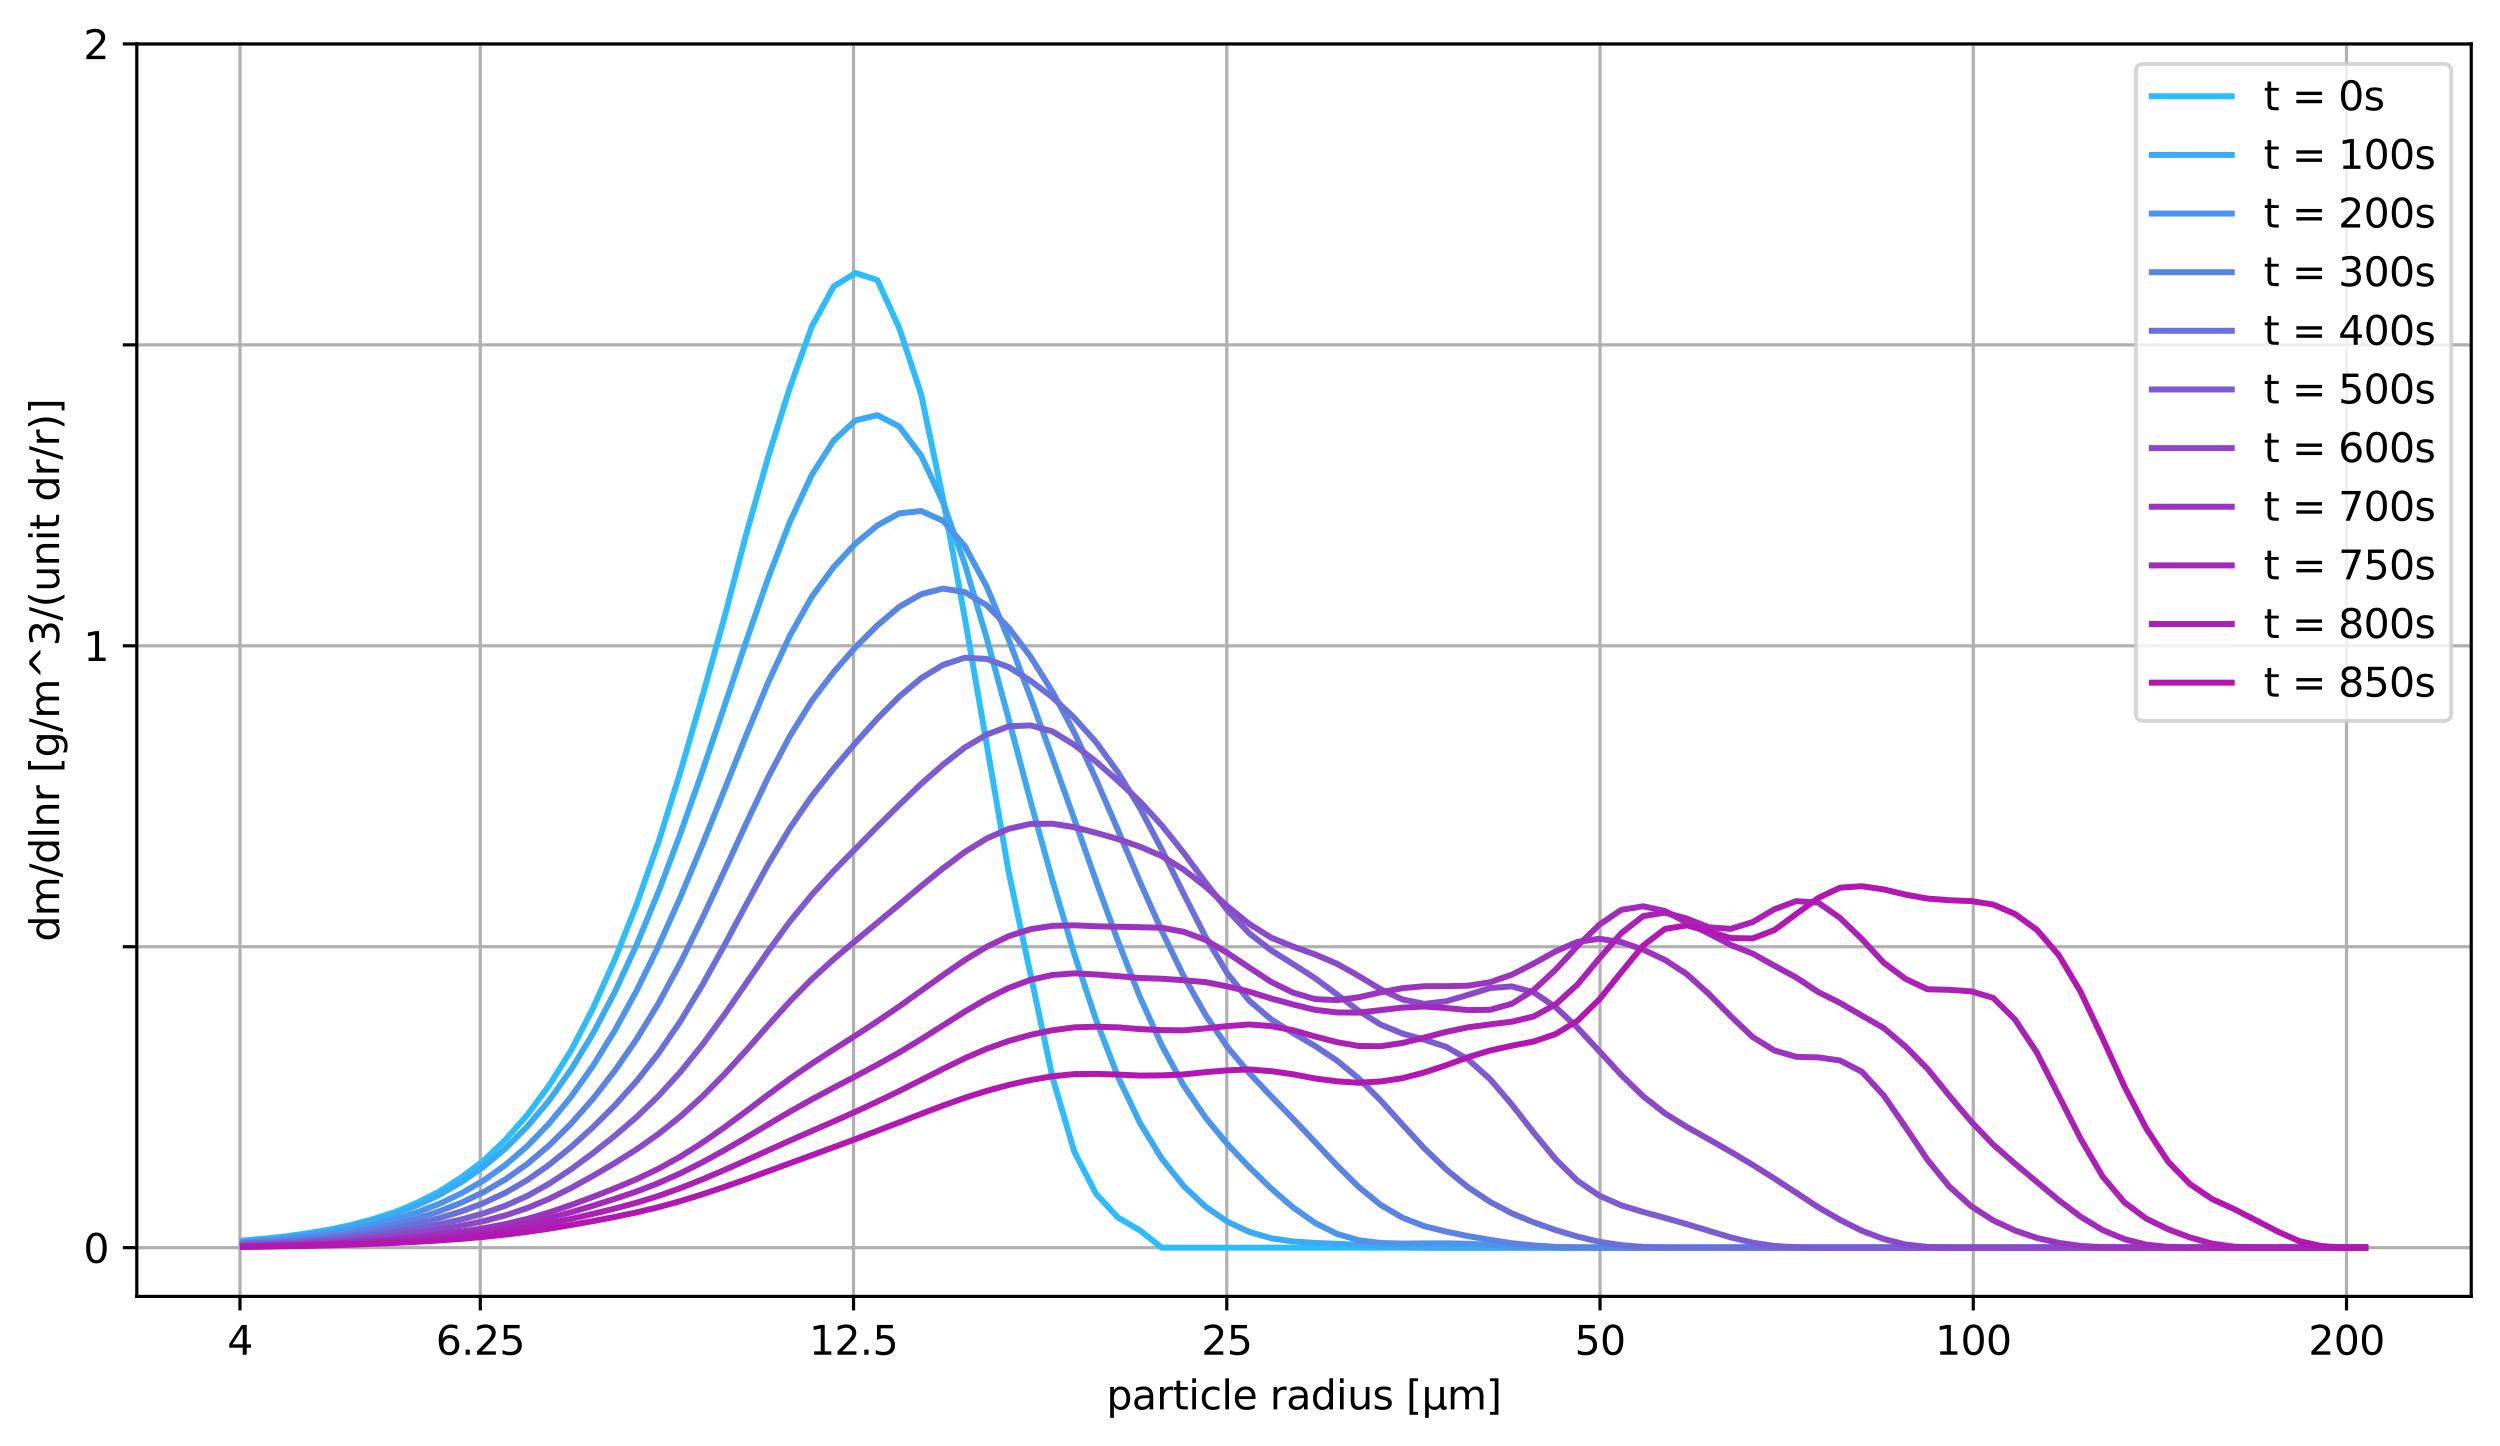<?xml version="1.0" encoding="utf-8" standalone="no"?>
<!DOCTYPE svg PUBLIC "-//W3C//DTD SVG 1.1//EN"
  "http://www.w3.org/Graphics/SVG/1.1/DTD/svg11.dtd">
<svg xmlns:xlink="http://www.w3.org/1999/xlink" width="625.778pt" height="362.062pt" viewBox="0 0 625.778 362.062" xmlns="http://www.w3.org/2000/svg" version="1.1">
 <defs>
  <style type="text/css">*{stroke-linejoin: round; stroke-linecap: butt}</style>
 </defs>
 <g id="figure_1">
  <g id="patch_1">
   <path d="M 0 362.062 
L 625.778 362.062 
L 625.778 0 
L 0 0 
z
" style="fill: #ffffff"/>
  </g>
  <g id="axes_1">
   <g id="patch_2">
    <path d="M 34.241 324.506 
L 618.578 324.506 
L 618.578 10.999 
L 34.241 10.999 
z
" style="fill: #ffffff"/>
   </g>
   <g id="matplotlib.axis_1">
    <g id="xtick_1">
     <g id="line2d_1">
      <path d="M 60.072 324.506 
L 60.072 10.999 
" clip-path="url(#pc71aeb92ec)" style="fill: none; stroke: #b0b0b0; stroke-width: 0.8; stroke-linecap: square"/>
     </g>
     <g id="line2d_2">
      <defs>
       <path id="mc50c8eb503" d="M 0 0 
L 0 3.5 
" style="stroke: #000000; stroke-width: 0.8"/>
      </defs>
      <g>
       <use xlink:href="#mc50c8eb503" x="60.072" y="324.506" style="stroke: #000000; stroke-width: 0.8"/>
      </g>
     </g>
     <g id="text_1">
      <!-- 4 -->
      <g transform="translate(56.891 339.104) scale(0.1 -0.1)">
       <defs>
        <path id="DejaVuSans-34" d="M 2419 4116 
L 825 1625 
L 2419 1625 
L 2419 4116 
z
M 2253 4666 
L 3047 4666 
L 3047 1625 
L 3713 1625 
L 3713 1100 
L 3047 1100 
L 3047 0 
L 2419 0 
L 2419 1100 
L 313 1100 
L 313 1709 
L 2253 4666 
z
" transform="scale(0.016)"/>
       </defs>
       <use xlink:href="#DejaVuSans-34"/>
      </g>
     </g>
    </g>
    <g id="xtick_2">
     <g id="line2d_3">
      <path d="M 120.226 324.506 
L 120.226 10.999 
" clip-path="url(#pc71aeb92ec)" style="fill: none; stroke: #b0b0b0; stroke-width: 0.8; stroke-linecap: square"/>
     </g>
     <g id="line2d_4">
      <g>
       <use xlink:href="#mc50c8eb503" x="120.226" y="324.506" style="stroke: #000000; stroke-width: 0.8"/>
      </g>
     </g>
     <g id="text_2">
      <!-- 6.25 -->
      <g transform="translate(109.093 339.104) scale(0.1 -0.1)">
       <defs>
        <path id="DejaVuSans-36" d="M 2113 2584 
Q 1688 2584 1439 2293 
Q 1191 2003 1191 1497 
Q 1191 994 1439 701 
Q 1688 409 2113 409 
Q 2538 409 2786 701 
Q 3034 994 3034 1497 
Q 3034 2003 2786 2293 
Q 2538 2584 2113 2584 
z
M 3366 4563 
L 3366 3988 
Q 3128 4100 2886 4159 
Q 2644 4219 2406 4219 
Q 1781 4219 1451 3797 
Q 1122 3375 1075 2522 
Q 1259 2794 1537 2939 
Q 1816 3084 2150 3084 
Q 2853 3084 3261 2657 
Q 3669 2231 3669 1497 
Q 3669 778 3244 343 
Q 2819 -91 2113 -91 
Q 1303 -91 875 529 
Q 447 1150 447 2328 
Q 447 3434 972 4092 
Q 1497 4750 2381 4750 
Q 2619 4750 2861 4703 
Q 3103 4656 3366 4563 
z
" transform="scale(0.016)"/>
        <path id="DejaVuSans-2e" d="M 684 794 
L 1344 794 
L 1344 0 
L 684 0 
L 684 794 
z
" transform="scale(0.016)"/>
        <path id="DejaVuSans-32" d="M 1228 531 
L 3431 531 
L 3431 0 
L 469 0 
L 469 531 
Q 828 903 1448 1529 
Q 2069 2156 2228 2338 
Q 2531 2678 2651 2914 
Q 2772 3150 2772 3378 
Q 2772 3750 2511 3984 
Q 2250 4219 1831 4219 
Q 1534 4219 1204 4116 
Q 875 4013 500 3803 
L 500 4441 
Q 881 4594 1212 4672 
Q 1544 4750 1819 4750 
Q 2544 4750 2975 4387 
Q 3406 4025 3406 3419 
Q 3406 3131 3298 2873 
Q 3191 2616 2906 2266 
Q 2828 2175 2409 1742 
Q 1991 1309 1228 531 
z
" transform="scale(0.016)"/>
        <path id="DejaVuSans-35" d="M 691 4666 
L 3169 4666 
L 3169 4134 
L 1269 4134 
L 1269 2991 
Q 1406 3038 1543 3061 
Q 1681 3084 1819 3084 
Q 2600 3084 3056 2656 
Q 3513 2228 3513 1497 
Q 3513 744 3044 326 
Q 2575 -91 1722 -91 
Q 1428 -91 1123 -41 
Q 819 9 494 109 
L 494 744 
Q 775 591 1075 516 
Q 1375 441 1709 441 
Q 2250 441 2565 725 
Q 2881 1009 2881 1497 
Q 2881 1984 2565 2268 
Q 2250 2553 1709 2553 
Q 1456 2553 1204 2497 
Q 953 2441 691 2322 
L 691 4666 
z
" transform="scale(0.016)"/>
       </defs>
       <use xlink:href="#DejaVuSans-36"/>
       <use xlink:href="#DejaVuSans-2e" x="63.623"/>
       <use xlink:href="#DejaVuSans-32" x="95.41"/>
       <use xlink:href="#DejaVuSans-35" x="159.033"/>
      </g>
     </g>
    </g>
    <g id="xtick_3">
     <g id="line2d_5">
      <path d="M 213.652 324.506 
L 213.652 10.999 
" clip-path="url(#pc71aeb92ec)" style="fill: none; stroke: #b0b0b0; stroke-width: 0.8; stroke-linecap: square"/>
     </g>
     <g id="line2d_6">
      <g>
       <use xlink:href="#mc50c8eb503" x="213.652" y="324.506" style="stroke: #000000; stroke-width: 0.8"/>
      </g>
     </g>
     <g id="text_3">
      <!-- 12.5 -->
      <g transform="translate(202.519 339.104) scale(0.1 -0.1)">
       <defs>
        <path id="DejaVuSans-31" d="M 794 531 
L 1825 531 
L 1825 4091 
L 703 3866 
L 703 4441 
L 1819 4666 
L 2450 4666 
L 2450 531 
L 3481 531 
L 3481 0 
L 794 0 
L 794 531 
z
" transform="scale(0.016)"/>
       </defs>
       <use xlink:href="#DejaVuSans-31"/>
       <use xlink:href="#DejaVuSans-32" x="63.623"/>
       <use xlink:href="#DejaVuSans-2e" x="127.246"/>
       <use xlink:href="#DejaVuSans-35" x="159.033"/>
      </g>
     </g>
    </g>
    <g id="xtick_4">
     <g id="line2d_7">
      <path d="M 307.079 324.506 
L 307.079 10.999 
" clip-path="url(#pc71aeb92ec)" style="fill: none; stroke: #b0b0b0; stroke-width: 0.8; stroke-linecap: square"/>
     </g>
     <g id="line2d_8">
      <g>
       <use xlink:href="#mc50c8eb503" x="307.079" y="324.506" style="stroke: #000000; stroke-width: 0.8"/>
      </g>
     </g>
     <g id="text_4">
      <!-- 25 -->
      <g transform="translate(300.716 339.104) scale(0.1 -0.1)">
       <use xlink:href="#DejaVuSans-32"/>
       <use xlink:href="#DejaVuSans-35" x="63.623"/>
      </g>
     </g>
    </g>
    <g id="xtick_5">
     <g id="line2d_9">
      <path d="M 400.505 324.506 
L 400.505 10.999 
" clip-path="url(#pc71aeb92ec)" style="fill: none; stroke: #b0b0b0; stroke-width: 0.8; stroke-linecap: square"/>
     </g>
     <g id="line2d_10">
      <g>
       <use xlink:href="#mc50c8eb503" x="400.505" y="324.506" style="stroke: #000000; stroke-width: 0.8"/>
      </g>
     </g>
     <g id="text_5">
      <!-- 50 -->
      <g transform="translate(394.142 339.104) scale(0.1 -0.1)">
       <defs>
        <path id="DejaVuSans-30" d="M 2034 4250 
Q 1547 4250 1301 3770 
Q 1056 3291 1056 2328 
Q 1056 1369 1301 889 
Q 1547 409 2034 409 
Q 2525 409 2770 889 
Q 3016 1369 3016 2328 
Q 3016 3291 2770 3770 
Q 2525 4250 2034 4250 
z
M 2034 4750 
Q 2819 4750 3233 4129 
Q 3647 3509 3647 2328 
Q 3647 1150 3233 529 
Q 2819 -91 2034 -91 
Q 1250 -91 836 529 
Q 422 1150 422 2328 
Q 422 3509 836 4129 
Q 1250 4750 2034 4750 
z
" transform="scale(0.016)"/>
       </defs>
       <use xlink:href="#DejaVuSans-35"/>
       <use xlink:href="#DejaVuSans-30" x="63.623"/>
      </g>
     </g>
    </g>
    <g id="xtick_6">
     <g id="line2d_11">
      <path d="M 493.931 324.506 
L 493.931 10.999 
" clip-path="url(#pc71aeb92ec)" style="fill: none; stroke: #b0b0b0; stroke-width: 0.8; stroke-linecap: square"/>
     </g>
     <g id="line2d_12">
      <g>
       <use xlink:href="#mc50c8eb503" x="493.931" y="324.506" style="stroke: #000000; stroke-width: 0.8"/>
      </g>
     </g>
     <g id="text_6">
      <!-- 100 -->
      <g transform="translate(484.388 339.104) scale(0.1 -0.1)">
       <use xlink:href="#DejaVuSans-31"/>
       <use xlink:href="#DejaVuSans-30" x="63.623"/>
       <use xlink:href="#DejaVuSans-30" x="127.246"/>
      </g>
     </g>
    </g>
    <g id="xtick_7">
     <g id="line2d_13">
      <path d="M 587.358 324.506 
L 587.358 10.999 
" clip-path="url(#pc71aeb92ec)" style="fill: none; stroke: #b0b0b0; stroke-width: 0.8; stroke-linecap: square"/>
     </g>
     <g id="line2d_14">
      <g>
       <use xlink:href="#mc50c8eb503" x="587.358" y="324.506" style="stroke: #000000; stroke-width: 0.8"/>
      </g>
     </g>
     <g id="text_7">
      <!-- 200 -->
      <g transform="translate(577.814 339.104) scale(0.1 -0.1)">
       <use xlink:href="#DejaVuSans-32"/>
       <use xlink:href="#DejaVuSans-30" x="63.623"/>
       <use xlink:href="#DejaVuSans-30" x="127.246"/>
      </g>
     </g>
    </g>
    <g id="text_8">
     <!-- particle radius [µm] -->
     <g transform="translate(276.964 352.782) scale(0.1 -0.1)">
      <defs>
       <path id="DejaVuSans-70" d="M 1159 525 
L 1159 -1331 
L 581 -1331 
L 581 3500 
L 1159 3500 
L 1159 2969 
Q 1341 3281 1617 3432 
Q 1894 3584 2278 3584 
Q 2916 3584 3314 3078 
Q 3713 2572 3713 1747 
Q 3713 922 3314 415 
Q 2916 -91 2278 -91 
Q 1894 -91 1617 61 
Q 1341 213 1159 525 
z
M 3116 1747 
Q 3116 2381 2855 2742 
Q 2594 3103 2138 3103 
Q 1681 3103 1420 2742 
Q 1159 2381 1159 1747 
Q 1159 1113 1420 752 
Q 1681 391 2138 391 
Q 2594 391 2855 752 
Q 3116 1113 3116 1747 
z
" transform="scale(0.016)"/>
       <path id="DejaVuSans-61" d="M 2194 1759 
Q 1497 1759 1228 1600 
Q 959 1441 959 1056 
Q 959 750 1161 570 
Q 1363 391 1709 391 
Q 2188 391 2477 730 
Q 2766 1069 2766 1631 
L 2766 1759 
L 2194 1759 
z
M 3341 1997 
L 3341 0 
L 2766 0 
L 2766 531 
Q 2569 213 2275 61 
Q 1981 -91 1556 -91 
Q 1019 -91 701 211 
Q 384 513 384 1019 
Q 384 1609 779 1909 
Q 1175 2209 1959 2209 
L 2766 2209 
L 2766 2266 
Q 2766 2663 2505 2880 
Q 2244 3097 1772 3097 
Q 1472 3097 1187 3025 
Q 903 2953 641 2809 
L 641 3341 
Q 956 3463 1253 3523 
Q 1550 3584 1831 3584 
Q 2591 3584 2966 3190 
Q 3341 2797 3341 1997 
z
" transform="scale(0.016)"/>
       <path id="DejaVuSans-72" d="M 2631 2963 
Q 2534 3019 2420 3045 
Q 2306 3072 2169 3072 
Q 1681 3072 1420 2755 
Q 1159 2438 1159 1844 
L 1159 0 
L 581 0 
L 581 3500 
L 1159 3500 
L 1159 2956 
Q 1341 3275 1631 3429 
Q 1922 3584 2338 3584 
Q 2397 3584 2469 3576 
Q 2541 3569 2628 3553 
L 2631 2963 
z
" transform="scale(0.016)"/>
       <path id="DejaVuSans-74" d="M 1172 4494 
L 1172 3500 
L 2356 3500 
L 2356 3053 
L 1172 3053 
L 1172 1153 
Q 1172 725 1289 603 
Q 1406 481 1766 481 
L 2356 481 
L 2356 0 
L 1766 0 
Q 1100 0 847 248 
Q 594 497 594 1153 
L 594 3053 
L 172 3053 
L 172 3500 
L 594 3500 
L 594 4494 
L 1172 4494 
z
" transform="scale(0.016)"/>
       <path id="DejaVuSans-69" d="M 603 3500 
L 1178 3500 
L 1178 0 
L 603 0 
L 603 3500 
z
M 603 4863 
L 1178 4863 
L 1178 4134 
L 603 4134 
L 603 4863 
z
" transform="scale(0.016)"/>
       <path id="DejaVuSans-63" d="M 3122 3366 
L 3122 2828 
Q 2878 2963 2633 3030 
Q 2388 3097 2138 3097 
Q 1578 3097 1268 2742 
Q 959 2388 959 1747 
Q 959 1106 1268 751 
Q 1578 397 2138 397 
Q 2388 397 2633 464 
Q 2878 531 3122 666 
L 3122 134 
Q 2881 22 2623 -34 
Q 2366 -91 2075 -91 
Q 1284 -91 818 406 
Q 353 903 353 1747 
Q 353 2603 823 3093 
Q 1294 3584 2113 3584 
Q 2378 3584 2631 3529 
Q 2884 3475 3122 3366 
z
" transform="scale(0.016)"/>
       <path id="DejaVuSans-6c" d="M 603 4863 
L 1178 4863 
L 1178 0 
L 603 0 
L 603 4863 
z
" transform="scale(0.016)"/>
       <path id="DejaVuSans-65" d="M 3597 1894 
L 3597 1613 
L 953 1613 
Q 991 1019 1311 708 
Q 1631 397 2203 397 
Q 2534 397 2845 478 
Q 3156 559 3463 722 
L 3463 178 
Q 3153 47 2828 -22 
Q 2503 -91 2169 -91 
Q 1331 -91 842 396 
Q 353 884 353 1716 
Q 353 2575 817 3079 
Q 1281 3584 2069 3584 
Q 2775 3584 3186 3129 
Q 3597 2675 3597 1894 
z
M 3022 2063 
Q 3016 2534 2758 2815 
Q 2500 3097 2075 3097 
Q 1594 3097 1305 2825 
Q 1016 2553 972 2059 
L 3022 2063 
z
" transform="scale(0.016)"/>
       <path id="DejaVuSans-20" transform="scale(0.016)"/>
       <path id="DejaVuSans-64" d="M 2906 2969 
L 2906 4863 
L 3481 4863 
L 3481 0 
L 2906 0 
L 2906 525 
Q 2725 213 2448 61 
Q 2172 -91 1784 -91 
Q 1150 -91 751 415 
Q 353 922 353 1747 
Q 353 2572 751 3078 
Q 1150 3584 1784 3584 
Q 2172 3584 2448 3432 
Q 2725 3281 2906 2969 
z
M 947 1747 
Q 947 1113 1208 752 
Q 1469 391 1925 391 
Q 2381 391 2643 752 
Q 2906 1113 2906 1747 
Q 2906 2381 2643 2742 
Q 2381 3103 1925 3103 
Q 1469 3103 1208 2742 
Q 947 2381 947 1747 
z
" transform="scale(0.016)"/>
       <path id="DejaVuSans-75" d="M 544 1381 
L 544 3500 
L 1119 3500 
L 1119 1403 
Q 1119 906 1312 657 
Q 1506 409 1894 409 
Q 2359 409 2629 706 
Q 2900 1003 2900 1516 
L 2900 3500 
L 3475 3500 
L 3475 0 
L 2900 0 
L 2900 538 
Q 2691 219 2414 64 
Q 2138 -91 1772 -91 
Q 1169 -91 856 284 
Q 544 659 544 1381 
z
M 1991 3584 
L 1991 3584 
z
" transform="scale(0.016)"/>
       <path id="DejaVuSans-73" d="M 2834 3397 
L 2834 2853 
Q 2591 2978 2328 3040 
Q 2066 3103 1784 3103 
Q 1356 3103 1142 2972 
Q 928 2841 928 2578 
Q 928 2378 1081 2264 
Q 1234 2150 1697 2047 
L 1894 2003 
Q 2506 1872 2764 1633 
Q 3022 1394 3022 966 
Q 3022 478 2636 193 
Q 2250 -91 1575 -91 
Q 1294 -91 989 -36 
Q 684 19 347 128 
L 347 722 
Q 666 556 975 473 
Q 1284 391 1588 391 
Q 1994 391 2212 530 
Q 2431 669 2431 922 
Q 2431 1156 2273 1281 
Q 2116 1406 1581 1522 
L 1381 1569 
Q 847 1681 609 1914 
Q 372 2147 372 2553 
Q 372 3047 722 3315 
Q 1072 3584 1716 3584 
Q 2034 3584 2315 3537 
Q 2597 3491 2834 3397 
z
" transform="scale(0.016)"/>
       <path id="DejaVuSans-5b" d="M 550 4863 
L 1875 4863 
L 1875 4416 
L 1125 4416 
L 1125 -397 
L 1875 -397 
L 1875 -844 
L 550 -844 
L 550 4863 
z
" transform="scale(0.016)"/>
       <path id="DejaVuSans-b5" d="M 544 -1331 
L 544 3500 
L 1119 3500 
L 1119 1325 
Q 1119 872 1334 640 
Q 1550 409 1972 409 
Q 2434 409 2667 671 
Q 2900 934 2900 1459 
L 2900 3500 
L 3475 3500 
L 3475 806 
Q 3475 619 3529 530 
Q 3584 441 3700 441 
Q 3728 441 3778 458 
Q 3828 475 3916 513 
L 3916 50 
Q 3788 -22 3673 -56 
Q 3559 -91 3450 -91 
Q 3234 -91 3106 31 
Q 2978 153 2931 403 
Q 2775 156 2548 32 
Q 2322 -91 2016 -91 
Q 1697 -91 1473 31 
Q 1250 153 1119 397 
L 1119 -1331 
L 544 -1331 
z
" transform="scale(0.016)"/>
       <path id="DejaVuSans-6d" d="M 3328 2828 
Q 3544 3216 3844 3400 
Q 4144 3584 4550 3584 
Q 5097 3584 5394 3201 
Q 5691 2819 5691 2113 
L 5691 0 
L 5113 0 
L 5113 2094 
Q 5113 2597 4934 2840 
Q 4756 3084 4391 3084 
Q 3944 3084 3684 2787 
Q 3425 2491 3425 1978 
L 3425 0 
L 2847 0 
L 2847 2094 
Q 2847 2600 2669 2842 
Q 2491 3084 2119 3084 
Q 1678 3084 1418 2786 
Q 1159 2488 1159 1978 
L 1159 0 
L 581 0 
L 581 3500 
L 1159 3500 
L 1159 2956 
Q 1356 3278 1631 3431 
Q 1906 3584 2284 3584 
Q 2666 3584 2933 3390 
Q 3200 3197 3328 2828 
z
" transform="scale(0.016)"/>
       <path id="DejaVuSans-5d" d="M 1947 4863 
L 1947 -844 
L 622 -844 
L 622 -397 
L 1369 -397 
L 1369 4416 
L 622 4416 
L 622 4863 
L 1947 4863 
z
" transform="scale(0.016)"/>
      </defs>
      <use xlink:href="#DejaVuSans-70"/>
      <use xlink:href="#DejaVuSans-61" x="63.477"/>
      <use xlink:href="#DejaVuSans-72" x="124.756"/>
      <use xlink:href="#DejaVuSans-74" x="165.869"/>
      <use xlink:href="#DejaVuSans-69" x="205.078"/>
      <use xlink:href="#DejaVuSans-63" x="232.861"/>
      <use xlink:href="#DejaVuSans-6c" x="287.842"/>
      <use xlink:href="#DejaVuSans-65" x="315.625"/>
      <use xlink:href="#DejaVuSans-20" x="377.148"/>
      <use xlink:href="#DejaVuSans-72" x="408.936"/>
      <use xlink:href="#DejaVuSans-61" x="450.049"/>
      <use xlink:href="#DejaVuSans-64" x="511.328"/>
      <use xlink:href="#DejaVuSans-69" x="574.805"/>
      <use xlink:href="#DejaVuSans-75" x="602.588"/>
      <use xlink:href="#DejaVuSans-73" x="665.967"/>
      <use xlink:href="#DejaVuSans-20" x="718.066"/>
      <use xlink:href="#DejaVuSans-5b" x="749.854"/>
      <use xlink:href="#DejaVuSans-b5" x="788.867"/>
      <use xlink:href="#DejaVuSans-6d" x="852.49"/>
      <use xlink:href="#DejaVuSans-5d" x="949.902"/>
     </g>
    </g>
   </g>
   <g id="matplotlib.axis_2">
    <g id="ytick_1">
     <g id="line2d_15">
      <path d="M 34.241 312.307 
L 618.578 312.307 
" clip-path="url(#pc71aeb92ec)" style="fill: none; stroke: #b0b0b0; stroke-width: 0.8; stroke-linecap: square"/>
     </g>
     <g id="line2d_16">
      <defs>
       <path id="m3d62ae69cc" d="M 0 0 
L -3.5 0 
" style="stroke: #000000; stroke-width: 0.8"/>
      </defs>
      <g>
       <use xlink:href="#m3d62ae69cc" x="34.241" y="312.307" style="stroke: #000000; stroke-width: 0.8"/>
      </g>
     </g>
     <g id="text_9">
      <!-- 0 -->
      <g transform="translate(20.878 316.106) scale(0.1 -0.1)">
       <use xlink:href="#DejaVuSans-30"/>
      </g>
     </g>
    </g>
    <g id="ytick_2">
     <g id="line2d_17">
      <path d="M 34.241 236.98 
L 618.578 236.98 
" clip-path="url(#pc71aeb92ec)" style="fill: none; stroke: #b0b0b0; stroke-width: 0.8; stroke-linecap: square"/>
     </g>
     <g id="line2d_18">
      <g>
       <use xlink:href="#m3d62ae69cc" x="34.241" y="236.98" style="stroke: #000000; stroke-width: 0.8"/>
      </g>
     </g>
    </g>
    <g id="ytick_3">
     <g id="line2d_19">
      <path d="M 34.241 161.653 
L 618.578 161.653 
" clip-path="url(#pc71aeb92ec)" style="fill: none; stroke: #b0b0b0; stroke-width: 0.8; stroke-linecap: square"/>
     </g>
     <g id="line2d_20">
      <g>
       <use xlink:href="#m3d62ae69cc" x="34.241" y="161.653" style="stroke: #000000; stroke-width: 0.8"/>
      </g>
     </g>
     <g id="text_10">
      <!-- 1 -->
      <g transform="translate(20.878 165.452) scale(0.1 -0.1)">
       <use xlink:href="#DejaVuSans-31"/>
      </g>
     </g>
    </g>
    <g id="ytick_4">
     <g id="line2d_21">
      <path d="M 34.241 86.326 
L 618.578 86.326 
" clip-path="url(#pc71aeb92ec)" style="fill: none; stroke: #b0b0b0; stroke-width: 0.8; stroke-linecap: square"/>
     </g>
     <g id="line2d_22">
      <g>
       <use xlink:href="#m3d62ae69cc" x="34.241" y="86.326" style="stroke: #000000; stroke-width: 0.8"/>
      </g>
     </g>
    </g>
    <g id="ytick_5">
     <g id="line2d_23">
      <path d="M 34.241 10.999 
L 618.578 10.999 
" clip-path="url(#pc71aeb92ec)" style="fill: none; stroke: #b0b0b0; stroke-width: 0.8; stroke-linecap: square"/>
     </g>
     <g id="line2d_24">
      <g>
       <use xlink:href="#m3d62ae69cc" x="34.241" y="10.999" style="stroke: #000000; stroke-width: 0.8"/>
      </g>
     </g>
     <g id="text_11">
      <!-- 2 -->
      <g transform="translate(20.878 14.798) scale(0.1 -0.1)">
       <use xlink:href="#DejaVuSans-32"/>
      </g>
     </g>
    </g>
    <g id="text_12">
     <!-- dm/dlnr [g/m^3/(unit dr/r)] -->
     <g transform="translate(14.798 235.691) rotate(-90) scale(0.1 -0.1)">
      <defs>
       <path id="DejaVuSans-2f" d="M 1625 4666 
L 2156 4666 
L 531 -594 
L 0 -594 
L 1625 4666 
z
" transform="scale(0.016)"/>
       <path id="DejaVuSans-6e" d="M 3513 2113 
L 3513 0 
L 2938 0 
L 2938 2094 
Q 2938 2591 2744 2837 
Q 2550 3084 2163 3084 
Q 1697 3084 1428 2787 
Q 1159 2491 1159 1978 
L 1159 0 
L 581 0 
L 581 3500 
L 1159 3500 
L 1159 2956 
Q 1366 3272 1645 3428 
Q 1925 3584 2291 3584 
Q 2894 3584 3203 3211 
Q 3513 2838 3513 2113 
z
" transform="scale(0.016)"/>
       <path id="DejaVuSans-67" d="M 2906 1791 
Q 2906 2416 2648 2759 
Q 2391 3103 1925 3103 
Q 1463 3103 1205 2759 
Q 947 2416 947 1791 
Q 947 1169 1205 825 
Q 1463 481 1925 481 
Q 2391 481 2648 825 
Q 2906 1169 2906 1791 
z
M 3481 434 
Q 3481 -459 3084 -895 
Q 2688 -1331 1869 -1331 
Q 1566 -1331 1297 -1286 
Q 1028 -1241 775 -1147 
L 775 -588 
Q 1028 -725 1275 -790 
Q 1522 -856 1778 -856 
Q 2344 -856 2625 -561 
Q 2906 -266 2906 331 
L 2906 616 
Q 2728 306 2450 153 
Q 2172 0 1784 0 
Q 1141 0 747 490 
Q 353 981 353 1791 
Q 353 2603 747 3093 
Q 1141 3584 1784 3584 
Q 2172 3584 2450 3431 
Q 2728 3278 2906 2969 
L 2906 3500 
L 3481 3500 
L 3481 434 
z
" transform="scale(0.016)"/>
       <path id="DejaVuSans-5e" d="M 2988 4666 
L 4684 2925 
L 4056 2925 
L 2681 4159 
L 1306 2925 
L 678 2925 
L 2375 4666 
L 2988 4666 
z
" transform="scale(0.016)"/>
       <path id="DejaVuSans-33" d="M 2597 2516 
Q 3050 2419 3304 2112 
Q 3559 1806 3559 1356 
Q 3559 666 3084 287 
Q 2609 -91 1734 -91 
Q 1441 -91 1130 -33 
Q 819 25 488 141 
L 488 750 
Q 750 597 1062 519 
Q 1375 441 1716 441 
Q 2309 441 2620 675 
Q 2931 909 2931 1356 
Q 2931 1769 2642 2001 
Q 2353 2234 1838 2234 
L 1294 2234 
L 1294 2753 
L 1863 2753 
Q 2328 2753 2575 2939 
Q 2822 3125 2822 3475 
Q 2822 3834 2567 4026 
Q 2313 4219 1838 4219 
Q 1578 4219 1281 4162 
Q 984 4106 628 3988 
L 628 4550 
Q 988 4650 1302 4700 
Q 1616 4750 1894 4750 
Q 2613 4750 3031 4423 
Q 3450 4097 3450 3541 
Q 3450 3153 3228 2886 
Q 3006 2619 2597 2516 
z
" transform="scale(0.016)"/>
       <path id="DejaVuSans-28" d="M 1984 4856 
Q 1566 4138 1362 3434 
Q 1159 2731 1159 2009 
Q 1159 1288 1364 580 
Q 1569 -128 1984 -844 
L 1484 -844 
Q 1016 -109 783 600 
Q 550 1309 550 2009 
Q 550 2706 781 3412 
Q 1013 4119 1484 4856 
L 1984 4856 
z
" transform="scale(0.016)"/>
       <path id="DejaVuSans-29" d="M 513 4856 
L 1013 4856 
Q 1481 4119 1714 3412 
Q 1947 2706 1947 2009 
Q 1947 1309 1714 600 
Q 1481 -109 1013 -844 
L 513 -844 
Q 928 -128 1133 580 
Q 1338 1288 1338 2009 
Q 1338 2731 1133 3434 
Q 928 4138 513 4856 
z
" transform="scale(0.016)"/>
      </defs>
      <use xlink:href="#DejaVuSans-64"/>
      <use xlink:href="#DejaVuSans-6d" x="63.477"/>
      <use xlink:href="#DejaVuSans-2f" x="160.889"/>
      <use xlink:href="#DejaVuSans-64" x="194.58"/>
      <use xlink:href="#DejaVuSans-6c" x="258.057"/>
      <use xlink:href="#DejaVuSans-6e" x="285.84"/>
      <use xlink:href="#DejaVuSans-72" x="349.219"/>
      <use xlink:href="#DejaVuSans-20" x="390.332"/>
      <use xlink:href="#DejaVuSans-5b" x="422.119"/>
      <use xlink:href="#DejaVuSans-67" x="461.133"/>
      <use xlink:href="#DejaVuSans-2f" x="524.609"/>
      <use xlink:href="#DejaVuSans-6d" x="558.301"/>
      <use xlink:href="#DejaVuSans-5e" x="655.713"/>
      <use xlink:href="#DejaVuSans-33" x="739.502"/>
      <use xlink:href="#DejaVuSans-2f" x="803.125"/>
      <use xlink:href="#DejaVuSans-28" x="836.816"/>
      <use xlink:href="#DejaVuSans-75" x="875.83"/>
      <use xlink:href="#DejaVuSans-6e" x="939.209"/>
      <use xlink:href="#DejaVuSans-69" x="1002.588"/>
      <use xlink:href="#DejaVuSans-74" x="1030.371"/>
      <use xlink:href="#DejaVuSans-20" x="1069.58"/>
      <use xlink:href="#DejaVuSans-64" x="1101.367"/>
      <use xlink:href="#DejaVuSans-72" x="1164.844"/>
      <use xlink:href="#DejaVuSans-2f" x="1205.957"/>
      <use xlink:href="#DejaVuSans-72" x="1239.648"/>
      <use xlink:href="#DejaVuSans-29" x="1280.762"/>
      <use xlink:href="#DejaVuSans-5d" x="1319.775"/>
     </g>
    </g>
   </g>
   <g id="line2d_25">
    <path d="M 60.801 310.507 
L 66.278 310.04 
L 71.754 309.446 
L 77.231 308.649 
L 82.707 307.74 
L 88.184 306.551 
L 93.66 305.069 
L 99.137 303.303 
L 104.613 300.966 
L 110.09 298.171 
L 115.566 294.638 
L 121.042 290.544 
L 126.519 285.305 
L 131.995 279.067 
L 137.472 271.668 
L 142.948 262.921 
L 148.425 252.381 
L 153.901 240.161 
L 159.378 226.31 
L 164.854 210.693 
L 170.33 193.149 
L 175.807 174.285 
L 181.283 154.709 
L 186.76 133.814 
L 192.236 114.526 
L 197.713 97.011 
L 203.189 81.772 
L 208.666 71.711 
L 214.142 68.333 
L 219.619 70.102 
L 225.095 82.118 
L 230.571 98.696 
L 236.048 124.83 
L 241.524 154.823 
L 247.001 186.408 
L 252.477 218.312 
L 257.954 243.861 
L 263.43 269.586 
L 268.907 288.281 
L 274.383 298.876 
L 279.86 304.779 
L 285.336 307.979 
L 290.812 312.307 
L 296.289 312.307 
L 301.765 312.307 
L 307.242 312.307 
L 312.718 312.307 
L 318.195 312.307 
L 323.671 312.307 
L 329.148 312.307 
L 334.624 312.307 
L 340.101 312.307 
L 345.577 312.307 
L 351.053 312.307 
L 356.53 312.307 
L 362.006 312.307 
L 367.483 312.307 
L 372.959 312.307 
L 378.436 312.307 
L 383.912 312.307 
L 389.389 312.307 
L 394.865 312.307 
L 400.342 312.307 
L 405.818 312.307 
L 411.294 312.307 
L 416.771 312.307 
L 422.247 312.307 
L 427.724 312.307 
L 433.2 312.307 
L 438.677 312.307 
L 444.153 312.307 
L 449.63 312.307 
L 455.106 312.307 
L 460.583 312.307 
L 466.059 312.307 
L 471.535 312.307 
L 477.012 312.307 
L 482.488 312.307 
L 487.965 312.307 
L 493.441 312.307 
L 498.918 312.307 
L 504.394 312.307 
L 509.871 312.307 
L 515.347 312.307 
L 520.824 312.307 
L 526.3 312.307 
L 531.776 312.307 
L 537.253 312.307 
L 542.729 312.307 
L 548.206 312.307 
L 553.682 312.307 
L 559.159 312.307 
L 564.635 312.307 
L 570.112 312.307 
L 575.588 312.307 
L 581.065 312.307 
L 586.541 312.307 
" clip-path="url(#pc71aeb92ec)" style="fill: none; stroke: #2cbdfe; stroke-width: 1.5; stroke-linecap: square"/>
   </g>
   <g id="line2d_26">
    <path d="M 60.801 310.844 
L 66.278 310.312 
L 71.754 309.705 
L 77.231 308.968 
L 82.707 308.057 
L 88.184 306.922 
L 93.66 305.508 
L 99.137 303.763 
L 104.613 301.624 
L 110.09 299.018 
L 115.566 295.857 
L 121.042 292.048 
L 126.519 287.46 
L 131.995 281.965 
L 137.472 275.424 
L 142.948 267.727 
L 148.425 258.713 
L 153.901 248.292 
L 159.378 236.413 
L 164.854 223.146 
L 170.33 208.6 
L 175.807 193.057 
L 181.283 176.872 
L 186.76 160.593 
L 192.236 144.856 
L 197.713 130.639 
L 203.189 118.868 
L 208.666 110.286 
L 214.142 105.217 
L 219.619 103.913 
L 225.095 106.77 
L 230.571 114.034 
L 236.048 125.739 
L 241.524 141.246 
L 247.001 159.798 
L 252.477 179.96 
L 257.954 200.567 
L 263.43 220.338 
L 268.907 238.821 
L 274.383 255.36 
L 279.86 269.575 
L 285.336 281.063 
L 290.812 290.034 
L 296.289 296.884 
L 301.765 302.04 
L 307.242 305.809 
L 312.718 308.365 
L 318.195 309.955 
L 323.671 310.744 
L 329.148 311.119 
L 334.624 311.327 
L 340.101 311.603 
L 345.577 311.893 
L 351.053 312.141 
L 356.53 312.266 
L 362.006 312.307 
L 367.483 312.307 
L 372.959 312.307 
L 378.436 312.307 
L 383.912 312.307 
L 389.389 312.307 
L 394.865 312.307 
L 400.342 312.307 
L 405.818 312.307 
L 411.294 312.307 
L 416.771 312.307 
L 422.247 312.307 
L 427.724 312.307 
L 433.2 312.307 
L 438.677 312.307 
L 444.153 312.307 
L 449.63 312.307 
L 455.106 312.307 
L 460.583 312.307 
L 466.059 312.307 
L 471.535 312.307 
L 477.012 312.307 
L 482.488 312.307 
L 487.965 312.307 
L 493.441 312.307 
L 498.918 312.307 
L 504.394 312.307 
L 509.871 312.307 
L 515.347 312.307 
L 520.824 312.307 
L 526.3 312.307 
L 531.776 312.307 
L 537.253 312.307 
L 542.729 312.307 
L 548.206 312.307 
L 553.682 312.307 
L 559.159 312.307 
L 564.635 312.307 
L 570.112 312.307 
L 575.588 312.307 
L 581.065 312.307 
L 586.541 312.307 
L 592.017 312.307 
" clip-path="url(#pc71aeb92ec)" style="fill: none; stroke: #3baaf5; stroke-width: 1.5; stroke-linecap: square"/>
   </g>
   <g id="line2d_27">
    <path d="M 60.801 310.961 
L 66.278 310.56 
L 71.754 310.082 
L 77.231 309.476 
L 82.707 308.704 
L 88.184 307.742 
L 93.66 306.562 
L 99.137 305.132 
L 104.613 303.393 
L 110.09 301.269 
L 115.566 298.664 
L 121.042 295.486 
L 126.519 291.594 
L 131.995 286.87 
L 137.472 281.195 
L 142.948 274.523 
L 148.425 266.779 
L 153.901 257.932 
L 159.378 247.921 
L 164.854 236.757 
L 170.33 224.503 
L 175.807 211.432 
L 181.283 197.822 
L 186.76 184.133 
L 192.236 170.903 
L 197.713 159.116 
L 203.189 149.409 
L 208.666 141.942 
L 214.142 136.045 
L 219.619 131.523 
L 225.095 128.494 
L 230.571 127.911 
L 236.048 130.353 
L 241.524 136.738 
L 247.001 146.872 
L 252.477 160.061 
L 257.954 174.58 
L 263.43 189.709 
L 268.907 205.021 
L 274.383 220.589 
L 279.86 235.634 
L 285.336 249.572 
L 290.812 261.662 
L 296.289 271.728 
L 301.765 279.764 
L 307.242 286.392 
L 312.718 292.17 
L 318.195 297.498 
L 323.671 302.219 
L 329.148 306.095 
L 334.624 308.845 
L 340.101 310.455 
L 345.577 311.138 
L 351.053 311.28 
L 356.53 311.231 
L 362.006 311.222 
L 367.483 311.332 
L 372.959 311.586 
L 378.436 311.883 
L 383.912 312.137 
L 389.389 312.265 
L 394.865 312.307 
L 400.342 312.307 
L 405.818 312.307 
L 411.294 312.307 
L 416.771 312.307 
L 422.247 312.307 
L 427.724 312.307 
L 433.2 312.307 
L 438.677 312.307 
L 444.153 312.307 
L 449.63 312.307 
L 455.106 312.307 
L 460.583 312.307 
L 466.059 312.307 
L 471.535 312.307 
L 477.012 312.307 
L 482.488 312.307 
L 487.965 312.307 
L 493.441 312.307 
L 498.918 312.307 
L 504.394 312.307 
L 509.871 312.307 
L 515.347 312.307 
L 520.824 312.307 
L 526.3 312.307 
L 531.776 312.307 
L 537.253 312.307 
L 542.729 312.307 
L 548.206 312.307 
L 553.682 312.307 
L 559.159 312.307 
L 564.635 312.307 
L 570.112 312.307 
L 575.588 312.307 
L 581.065 312.307 
L 586.541 312.307 
L 592.017 312.307 
" clip-path="url(#pc71aeb92ec)" style="fill: none; stroke: #4b96ec; stroke-width: 1.5; stroke-linecap: square"/>
   </g>
   <g id="line2d_28">
    <path d="M 60.801 311.167 
L 66.278 310.865 
L 71.754 310.491 
L 77.231 309.999 
L 82.707 309.367 
L 88.184 308.577 
L 93.66 307.599 
L 99.137 306.404 
L 104.613 304.942 
L 110.09 303.165 
L 115.566 301.007 
L 121.042 298.393 
L 126.519 295.204 
L 131.995 291.336 
L 137.472 286.694 
L 142.948 281.26 
L 148.425 275.03 
L 153.901 268.001 
L 159.378 260.082 
L 164.854 251.099 
L 170.33 240.968 
L 175.807 229.84 
L 181.283 218.087 
L 186.76 206.184 
L 192.236 194.653 
L 197.713 184.256 
L 203.189 175.436 
L 208.666 168.24 
L 214.142 162.002 
L 219.619 156.535 
L 225.095 151.894 
L 230.571 148.732 
L 236.048 147.331 
L 241.524 148.229 
L 247.001 151.521 
L 252.477 157.112 
L 257.954 164.371 
L 263.43 173.119 
L 268.907 183.349 
L 274.383 195.137 
L 279.86 207.823 
L 285.336 220.729 
L 290.812 233.035 
L 296.289 244.349 
L 301.765 254.058 
L 307.242 262.108 
L 312.718 268.628 
L 318.195 274.422 
L 323.671 280.035 
L 329.148 285.855 
L 334.624 291.696 
L 340.101 297.107 
L 345.577 301.596 
L 351.053 304.797 
L 356.53 306.925 
L 362.006 308.287 
L 367.483 309.417 
L 372.959 310.351 
L 378.436 311.188 
L 383.912 311.751 
L 389.389 312.115 
L 394.865 312.259 
L 400.342 312.307 
L 405.818 312.307 
L 411.294 312.307 
L 416.771 312.307 
L 422.247 312.307 
L 427.724 312.307 
L 433.2 312.307 
L 438.677 312.307 
L 444.153 312.307 
L 449.63 312.307 
L 455.106 312.307 
L 460.583 312.307 
L 466.059 312.307 
L 471.535 312.307 
L 477.012 312.307 
L 482.488 312.307 
L 487.965 312.307 
L 493.441 312.307 
L 498.918 312.307 
L 504.394 312.307 
L 509.871 312.307 
L 515.347 312.307 
L 520.824 312.307 
L 526.3 312.307 
L 531.776 312.307 
L 537.253 312.307 
L 542.729 312.307 
L 548.206 312.307 
L 553.682 312.307 
L 559.159 312.307 
L 564.635 312.307 
L 570.112 312.307 
L 575.588 312.307 
L 581.065 312.307 
L 586.541 312.307 
L 592.017 312.307 
" clip-path="url(#pc71aeb92ec)" style="fill: none; stroke: #5b83e3; stroke-width: 1.5; stroke-linecap: square"/>
   </g>
   <g id="line2d_29">
    <path d="M 60.801 311.346 
L 66.278 311.124 
L 71.754 310.83 
L 77.231 310.421 
L 82.707 309.879 
L 88.184 309.2 
L 93.66 308.375 
L 99.137 307.4 
L 104.613 306.247 
L 110.09 304.87 
L 115.566 303.195 
L 121.042 301.131 
L 126.519 298.558 
L 131.995 295.379 
L 137.472 291.544 
L 142.948 287.108 
L 148.425 282.146 
L 153.901 276.683 
L 159.378 270.587 
L 164.854 263.621 
L 170.33 255.608 
L 175.807 246.555 
L 181.283 236.685 
L 186.76 226.451 
L 192.236 216.42 
L 197.713 207.278 
L 203.189 199.316 
L 208.666 192.384 
L 214.142 185.968 
L 219.619 179.868 
L 225.095 174.37 
L 230.571 169.752 
L 236.048 166.426 
L 241.524 164.634 
L 247.001 164.947 
L 252.477 166.978 
L 257.954 170.402 
L 263.43 174.537 
L 268.907 179.69 
L 274.383 185.807 
L 279.86 193.347 
L 285.336 202.274 
L 290.812 212.671 
L 296.289 223.744 
L 301.765 234.529 
L 307.242 243.684 
L 312.718 250.528 
L 318.195 255.168 
L 323.671 258.598 
L 329.148 261.805 
L 334.624 265.453 
L 340.101 269.953 
L 345.577 275.432 
L 351.053 281.503 
L 356.53 287.458 
L 362.006 292.726 
L 367.483 297.199 
L 372.959 300.827 
L 378.436 303.721 
L 383.912 305.968 
L 389.389 307.891 
L 394.865 309.52 
L 400.342 310.837 
L 405.818 311.676 
L 411.294 312.115 
L 416.771 312.268 
L 422.247 312.307 
L 427.724 312.307 
L 433.2 312.307 
L 438.677 312.307 
L 444.153 312.307 
L 449.63 312.307 
L 455.106 312.307 
L 460.583 312.307 
L 466.059 312.307 
L 471.535 312.307 
L 477.012 312.307 
L 482.488 312.307 
L 487.965 312.307 
L 493.441 312.307 
L 498.918 312.307 
L 504.394 312.307 
L 509.871 312.307 
L 515.347 312.307 
L 520.824 312.307 
L 526.3 312.307 
L 531.776 312.307 
L 537.253 312.307 
L 542.729 312.307 
L 548.206 312.307 
L 553.682 312.307 
L 559.159 312.307 
L 564.635 312.307 
L 570.112 312.307 
L 575.588 312.307 
L 581.065 312.307 
L 586.541 312.307 
L 592.017 312.307 
" clip-path="url(#pc71aeb92ec)" style="fill: none; stroke: #6b6fda; stroke-width: 1.5; stroke-linecap: square"/>
   </g>
   <g id="line2d_30">
    <path d="M 60.801 311.572 
L 66.278 311.381 
L 71.754 311.135 
L 77.231 310.801 
L 82.707 310.356 
L 88.184 309.8 
L 93.66 309.132 
L 99.137 308.363 
L 104.613 307.48 
L 110.09 306.455 
L 115.566 305.226 
L 121.042 303.712 
L 126.519 301.793 
L 131.995 299.344 
L 137.472 296.288 
L 142.948 292.672 
L 148.425 288.637 
L 153.901 284.287 
L 159.378 279.58 
L 164.854 274.305 
L 170.33 268.302 
L 175.807 261.509 
L 181.283 254.045 
L 186.76 246.123 
L 192.236 238.157 
L 197.713 230.657 
L 203.189 223.987 
L 208.666 218.031 
L 214.142 212.449 
L 219.619 206.896 
L 225.095 201.479 
L 230.571 196.208 
L 236.048 191.397 
L 241.524 187.095 
L 247.001 183.866 
L 252.477 181.811 
L 257.954 181.572 
L 263.43 183.076 
L 268.907 186.437 
L 274.383 190.668 
L 279.86 195.495 
L 285.336 200.602 
L 290.812 206.623 
L 296.289 213.459 
L 301.765 220.886 
L 307.242 227.855 
L 312.718 233.633 
L 318.195 237.889 
L 323.671 241.327 
L 329.148 244.827 
L 334.624 248.892 
L 340.101 253.012 
L 345.577 256.474 
L 351.053 258.713 
L 356.53 260.257 
L 362.006 262.029 
L 367.483 265.198 
L 372.959 270.097 
L 378.436 276.492 
L 383.912 283.524 
L 389.389 290.173 
L 394.865 295.562 
L 400.342 299.301 
L 405.818 301.709 
L 411.294 303.375 
L 416.771 304.857 
L 422.247 306.419 
L 427.724 308.086 
L 433.2 309.73 
L 438.677 311.047 
L 444.153 311.877 
L 449.63 312.219 
L 455.106 312.307 
L 460.583 312.307 
L 466.059 312.307 
L 471.535 312.307 
L 477.012 312.307 
L 482.488 312.307 
L 487.965 312.307 
L 493.441 312.307 
L 498.918 312.307 
L 504.394 312.307 
L 509.871 312.307 
L 515.347 312.307 
L 520.824 312.307 
L 526.3 312.307 
L 531.776 312.307 
L 537.253 312.307 
L 542.729 312.307 
L 548.206 312.307 
L 553.682 312.307 
L 559.159 312.307 
L 564.635 312.307 
L 570.112 312.307 
L 575.588 312.307 
L 581.065 312.307 
L 586.541 312.307 
L 592.017 312.307 
" clip-path="url(#pc71aeb92ec)" style="fill: none; stroke: #7b5cd1; stroke-width: 1.5; stroke-linecap: square"/>
   </g>
   <g id="line2d_31">
    <path d="M 60.801 311.772 
L 66.278 311.602 
L 71.754 311.4 
L 77.231 311.138 
L 82.707 310.793 
L 88.184 310.355 
L 93.66 309.824 
L 99.137 309.211 
L 104.613 308.518 
L 110.09 307.727 
L 115.566 306.795 
L 121.042 305.656 
L 126.519 304.218 
L 131.995 302.379 
L 137.472 300.082 
L 142.948 297.36 
L 148.425 294.338 
L 153.901 291.113 
L 159.378 287.665 
L 164.854 283.821 
L 170.33 279.442 
L 175.807 274.464 
L 181.283 268.933 
L 186.76 262.941 
L 192.236 256.718 
L 197.713 250.655 
L 203.189 245.097 
L 208.666 240.108 
L 214.142 235.483 
L 219.619 230.949 
L 225.095 226.402 
L 230.571 221.803 
L 236.048 217.343 
L 241.524 213.246 
L 247.001 209.877 
L 252.477 207.469 
L 257.954 206.23 
L 263.43 206.192 
L 268.907 207.057 
L 274.383 208.474 
L 279.86 210.027 
L 285.336 211.933 
L 290.812 214.284 
L 296.289 217.683 
L 301.765 221.934 
L 307.242 226.873 
L 312.718 231.291 
L 318.195 234.721 
L 323.671 236.944 
L 329.148 238.894 
L 334.624 241.227 
L 340.101 244.302 
L 345.577 247.609 
L 351.053 250.18 
L 356.53 251.281 
L 362.006 250.63 
L 367.483 249.027 
L 372.959 247.32 
L 378.436 246.911 
L 383.912 248.41 
L 389.389 252.1 
L 394.865 257.237 
L 400.342 263.144 
L 405.818 269.074 
L 411.294 274.404 
L 416.771 278.696 
L 422.247 282.091 
L 427.724 285.171 
L 433.2 288.3 
L 438.677 291.553 
L 444.153 294.997 
L 449.63 298.571 
L 455.106 302.168 
L 460.583 305.345 
L 466.059 308.082 
L 471.535 310.136 
L 477.012 311.514 
L 482.488 312.129 
L 487.965 312.307 
L 493.441 312.307 
L 498.918 312.307 
L 504.394 312.307 
L 509.871 312.307 
L 515.347 312.307 
L 520.824 312.307 
L 526.3 312.307 
L 531.776 312.307 
L 537.253 312.307 
L 542.729 312.307 
L 548.206 312.307 
L 553.682 312.307 
L 559.159 312.307 
L 564.635 312.307 
L 570.112 312.307 
L 575.588 312.307 
L 581.065 312.307 
L 586.541 312.307 
L 592.017 312.307 
" clip-path="url(#pc71aeb92ec)" style="fill: none; stroke: #8b48c8; stroke-width: 1.5; stroke-linecap: square"/>
   </g>
   <g id="line2d_32">
    <path d="M 60.801 311.938 
L 66.278 311.807 
L 71.754 311.658 
L 77.231 311.472 
L 82.707 311.224 
L 88.184 310.903 
L 93.66 310.506 
L 99.137 310.047 
L 104.613 309.532 
L 110.09 308.95 
L 115.566 308.273 
L 121.042 307.449 
L 126.519 306.414 
L 131.995 305.101 
L 137.472 303.491 
L 142.948 301.616 
L 148.425 299.586 
L 153.901 297.439 
L 159.378 295.145 
L 164.854 292.533 
L 170.33 289.505 
L 175.807 286.031 
L 181.283 282.214 
L 186.76 278.161 
L 192.236 274.03 
L 197.713 270.012 
L 203.189 266.252 
L 208.666 262.696 
L 214.142 259.218 
L 219.619 255.623 
L 225.095 251.913 
L 230.571 248 
L 236.048 244.088 
L 241.524 240.295 
L 247.001 236.99 
L 252.477 234.336 
L 257.954 232.588 
L 263.43 231.752 
L 268.907 231.616 
L 274.383 231.851 
L 279.86 231.984 
L 285.336 232.089 
L 290.812 232.228 
L 296.289 233.237 
L 301.765 235.255 
L 307.242 238.539 
L 312.718 242.191 
L 318.195 245.792 
L 323.671 248.465 
L 329.148 250.087 
L 334.624 250.339 
L 340.101 249.629 
L 345.577 248.394 
L 351.053 247.353 
L 356.53 246.863 
L 362.006 246.855 
L 367.483 246.735 
L 372.959 245.863 
L 378.436 243.971 
L 383.912 241.184 
L 389.389 238.131 
L 394.865 235.755 
L 400.342 234.982 
L 405.818 235.829 
L 411.294 237.691 
L 416.771 240.287 
L 422.247 243.846 
L 427.724 248.787 
L 433.2 254.325 
L 438.677 259.558 
L 444.153 262.949 
L 449.63 264.543 
L 455.106 264.672 
L 460.583 265.456 
L 466.059 268.283 
L 471.535 274.241 
L 477.012 282.178 
L 482.488 290.345 
L 487.965 297.05 
L 493.441 301.953 
L 498.918 305.472 
L 504.394 308.018 
L 509.871 309.882 
L 515.347 311.103 
L 520.824 311.863 
L 526.3 312.196 
L 531.776 312.307 
L 537.253 312.307 
L 542.729 312.307 
L 548.206 312.307 
L 553.682 312.307 
L 559.159 312.307 
L 564.635 312.307 
L 570.112 312.307 
L 575.588 312.307 
L 581.065 312.307 
L 586.541 312.307 
L 592.017 312.307 
" clip-path="url(#pc71aeb92ec)" style="fill: none; stroke: #9b35bf; stroke-width: 1.5; stroke-linecap: square"/>
   </g>
   <g id="line2d_33">
    <path d="M 60.801 311.989 
L 66.278 311.884 
L 71.754 311.764 
L 77.231 311.614 
L 82.707 311.413 
L 88.184 311.154 
L 93.66 310.836 
L 99.137 310.461 
L 104.613 310.028 
L 110.09 309.522 
L 115.566 308.925 
L 121.042 308.202 
L 126.519 307.322 
L 131.995 306.237 
L 137.472 304.935 
L 142.948 303.434 
L 148.425 301.813 
L 153.901 300.089 
L 159.378 298.234 
L 164.854 296.12 
L 170.33 293.688 
L 175.807 290.933 
L 181.283 287.933 
L 186.76 284.758 
L 192.236 281.491 
L 197.713 278.269 
L 203.189 275.195 
L 208.666 272.273 
L 214.142 269.416 
L 219.619 266.487 
L 225.095 263.428 
L 230.571 260.123 
L 236.048 256.67 
L 241.524 253.201 
L 247.001 250.015 
L 252.477 247.307 
L 257.954 245.263 
L 263.43 244.057 
L 268.907 243.64 
L 274.383 243.918 
L 279.86 244.341 
L 285.336 244.806 
L 290.812 244.985 
L 296.289 245.362 
L 301.765 245.837 
L 307.242 246.918 
L 312.718 248.236 
L 318.195 249.936 
L 323.671 251.435 
L 329.148 252.771 
L 334.624 253.423 
L 340.101 253.471 
L 345.577 252.84 
L 351.053 252.218 
L 356.53 251.949 
L 362.006 252.318 
L 367.483 252.83 
L 372.959 252.775 
L 378.436 251.246 
L 383.912 247.802 
L 389.389 242.73 
L 394.865 236.787 
L 400.342 231.449 
L 405.818 227.746 
L 411.294 226.852 
L 416.771 228.044 
L 422.247 230.945 
L 427.724 233.677 
L 433.2 236.521 
L 438.677 238.681 
L 444.153 241.729 
L 449.63 244.686 
L 455.106 248.304 
L 460.583 251.041 
L 466.059 254.217 
L 471.535 257.357 
L 477.012 261.99 
L 482.488 267.546 
L 487.965 274.309 
L 493.441 280.78 
L 498.918 286.498 
L 504.394 291.29 
L 509.871 295.876 
L 515.347 300.434 
L 520.824 304.562 
L 526.3 307.889 
L 531.776 310.17 
L 537.253 311.549 
L 542.729 312.136 
L 548.206 312.307 
L 553.682 312.307 
L 559.159 312.307 
L 564.635 312.307 
L 570.112 312.307 
L 575.588 312.307 
L 581.065 312.307 
L 586.541 312.307 
L 592.017 312.307 
" clip-path="url(#pc71aeb92ec)" style="fill: none; stroke: #a32bbb; stroke-width: 1.5; stroke-linecap: square"/>
   </g>
   <g id="line2d_34">
    <path d="M 60.801 312.045 
L 66.278 311.962 
L 71.754 311.864 
L 77.231 311.735 
L 82.707 311.564 
L 88.184 311.346 
L 93.66 311.082 
L 99.137 310.776 
L 104.613 310.427 
L 110.09 310.017 
L 115.566 309.525 
L 121.042 308.924 
L 126.519 308.194 
L 131.995 307.311 
L 137.472 306.273 
L 142.948 305.101 
L 148.425 303.848 
L 153.901 302.509 
L 159.378 301.041 
L 164.854 299.343 
L 170.33 297.393 
L 175.807 295.212 
L 181.283 292.878 
L 186.76 290.446 
L 192.236 287.969 
L 197.713 285.514 
L 203.189 283.103 
L 208.666 280.715 
L 214.142 278.277 
L 219.619 275.739 
L 225.095 273.095 
L 230.571 270.341 
L 236.048 267.559 
L 241.524 264.878 
L 247.001 262.517 
L 252.477 260.573 
L 257.954 259.032 
L 263.43 257.888 
L 268.907 257.163 
L 274.383 256.989 
L 279.86 257.159 
L 285.336 257.593 
L 290.812 257.85 
L 296.289 257.907 
L 301.765 257.418 
L 307.242 256.845 
L 312.718 256.432 
L 318.195 256.851 
L 323.671 257.888 
L 329.148 259.434 
L 334.624 260.857 
L 340.101 261.821 
L 345.577 261.879 
L 351.053 261.068 
L 356.53 259.722 
L 362.006 258.29 
L 367.483 257.144 
L 372.959 256.41 
L 378.436 255.745 
L 383.912 254.424 
L 389.389 251.406 
L 394.865 246.43 
L 400.342 239.873 
L 405.818 233.592 
L 411.294 229.316 
L 416.771 228.432 
L 422.247 229.941 
L 427.724 232.112 
L 433.2 232.504 
L 438.677 230.807 
L 444.153 227.6 
L 449.63 225.564 
L 455.106 225.928 
L 460.583 229.765 
L 466.059 235.071 
L 471.535 240.991 
L 477.012 245.06 
L 482.488 247.619 
L 487.965 247.772 
L 493.441 248.151 
L 498.918 249.784 
L 504.394 255.21 
L 509.871 263.509 
L 515.347 274.292 
L 520.824 285.079 
L 526.3 294.473 
L 531.776 300.983 
L 537.253 305.052 
L 542.729 307.711 
L 548.206 309.752 
L 553.682 311.284 
L 559.159 312.051 
L 564.635 312.307 
L 570.112 312.307 
L 575.588 312.307 
L 581.065 312.307 
L 586.541 312.307 
L 592.017 312.307 
" clip-path="url(#pc71aeb92ec)" style="fill: none; stroke: #ab21b6; stroke-width: 1.5; stroke-linecap: square"/>
   </g>
   <g id="line2d_35">
    <path d="M 60.801 312.111 
L 66.278 312.036 
L 71.754 311.952 
L 77.231 311.85 
L 82.707 311.717 
L 88.184 311.546 
L 93.66 311.338 
L 99.137 311.096 
L 104.613 310.816 
L 110.09 310.485 
L 115.566 310.087 
L 121.042 309.606 
L 126.519 309.03 
L 131.995 308.343 
L 137.472 307.543 
L 142.948 306.634 
L 148.425 305.658 
L 153.901 304.609 
L 159.378 303.467 
L 164.854 302.152 
L 170.33 300.649 
L 175.807 298.951 
L 181.283 297.118 
L 186.76 295.181 
L 192.236 293.186 
L 197.713 291.169 
L 203.189 289.164 
L 208.666 287.156 
L 214.142 285.128 
L 219.619 283.042 
L 225.095 280.938 
L 230.571 278.806 
L 236.048 276.733 
L 241.524 274.774 
L 247.001 273.051 
L 252.477 271.576 
L 257.954 270.34 
L 263.43 269.411 
L 268.907 268.859 
L 274.383 268.807 
L 279.86 268.975 
L 285.336 269.231 
L 290.812 269.175 
L 296.289 268.938 
L 301.765 268.371 
L 307.242 267.92 
L 312.718 267.693 
L 318.195 268.123 
L 323.671 268.91 
L 329.148 269.944 
L 334.624 270.671 
L 340.101 271.025 
L 345.577 270.711 
L 351.053 269.878 
L 356.53 268.447 
L 362.006 266.629 
L 367.483 264.623 
L 372.959 262.964 
L 378.436 261.754 
L 383.912 260.687 
L 389.389 258.823 
L 394.865 255.494 
L 400.342 250.144 
L 405.818 243.372 
L 411.294 236.695 
L 416.771 232.513 
L 422.247 231.633 
L 427.724 233.13 
L 433.2 234.798 
L 438.677 234.901 
L 444.153 232.81 
L 449.63 228.784 
L 455.106 224.783 
L 460.583 222.191 
L 466.059 221.834 
L 471.535 222.631 
L 477.012 223.945 
L 482.488 224.921 
L 487.965 225.349 
L 493.441 225.549 
L 498.918 226.422 
L 504.394 228.783 
L 509.871 232.758 
L 515.347 239.095 
L 520.824 248.317 
L 526.3 259.89 
L 531.776 271.969 
L 537.253 282.499 
L 542.729 290.814 
L 548.206 296.414 
L 553.682 300.111 
L 559.159 302.629 
L 564.635 305.42 
L 570.112 308.255 
L 575.588 310.682 
L 581.065 311.893 
L 586.541 312.295 
L 592.017 312.298 
" clip-path="url(#pc71aeb92ec)" style="fill: none; stroke: #b317b1; stroke-width: 1.5; stroke-linecap: square"/>
   </g>
   <g id="patch_3">
    <path d="M 34.241 324.506 
L 34.241 10.999 
" style="fill: none; stroke: #000000; stroke-width: 0.8; stroke-linejoin: miter; stroke-linecap: square"/>
   </g>
   <g id="patch_4">
    <path d="M 618.578 324.506 
L 618.578 10.999 
" style="fill: none; stroke: #000000; stroke-width: 0.8; stroke-linejoin: miter; stroke-linecap: square"/>
   </g>
   <g id="patch_5">
    <path d="M 34.241 324.506 
L 618.578 324.506 
" style="fill: none; stroke: #000000; stroke-width: 0.8; stroke-linejoin: miter; stroke-linecap: square"/>
   </g>
   <g id="patch_6">
    <path d="M 34.241 10.999 
L 618.578 10.999 
" style="fill: none; stroke: #000000; stroke-width: 0.8; stroke-linejoin: miter; stroke-linecap: square"/>
   </g>
   <g id="legend_1">
    <g id="patch_7">
     <path d="M 536.625 180.459 
L 611.578 180.459 
Q 613.578 180.459 613.578 178.459 
L 613.578 17.999 
Q 613.578 15.999 611.578 15.999 
L 536.625 15.999 
Q 534.625 15.999 534.625 17.999 
L 534.625 178.459 
Q 534.625 180.459 536.625 180.459 
z
" style="fill: #ffffff; opacity: 0.8; stroke: #cccccc; stroke-linejoin: miter"/>
    </g>
    <g id="line2d_36">
     <path d="M 538.625 24.098 
L 548.625 24.098 
L 558.625 24.098 
" style="fill: none; stroke: #2cbdfe; stroke-width: 1.5; stroke-linecap: square"/>
    </g>
    <g id="text_13">
     <!-- t = 0s -->
     <g transform="translate(566.625 27.598) scale(0.1 -0.1)">
      <defs>
       <path id="DejaVuSans-3d" d="M 678 2906 
L 4684 2906 
L 4684 2381 
L 678 2381 
L 678 2906 
z
M 678 1631 
L 4684 1631 
L 4684 1100 
L 678 1100 
L 678 1631 
z
" transform="scale(0.016)"/>
      </defs>
      <use xlink:href="#DejaVuSans-74"/>
      <use xlink:href="#DejaVuSans-20" x="39.209"/>
      <use xlink:href="#DejaVuSans-3d" x="70.996"/>
      <use xlink:href="#DejaVuSans-20" x="154.785"/>
      <use xlink:href="#DejaVuSans-30" x="186.572"/>
      <use xlink:href="#DejaVuSans-73" x="250.195"/>
     </g>
    </g>
    <g id="line2d_37">
     <path d="M 538.625 38.776 
L 548.625 38.776 
L 558.625 38.776 
" style="fill: none; stroke: #3baaf5; stroke-width: 1.5; stroke-linecap: square"/>
    </g>
    <g id="text_14">
     <!-- t = 100s -->
     <g transform="translate(566.625 42.276) scale(0.1 -0.1)">
      <use xlink:href="#DejaVuSans-74"/>
      <use xlink:href="#DejaVuSans-20" x="39.209"/>
      <use xlink:href="#DejaVuSans-3d" x="70.996"/>
      <use xlink:href="#DejaVuSans-20" x="154.785"/>
      <use xlink:href="#DejaVuSans-31" x="186.572"/>
      <use xlink:href="#DejaVuSans-30" x="250.195"/>
      <use xlink:href="#DejaVuSans-30" x="313.818"/>
      <use xlink:href="#DejaVuSans-73" x="377.441"/>
     </g>
    </g>
    <g id="line2d_38">
     <path d="M 538.625 53.454 
L 548.625 53.454 
L 558.625 53.454 
" style="fill: none; stroke: #4b96ec; stroke-width: 1.5; stroke-linecap: square"/>
    </g>
    <g id="text_15">
     <!-- t = 200s -->
     <g transform="translate(566.625 56.954) scale(0.1 -0.1)">
      <use xlink:href="#DejaVuSans-74"/>
      <use xlink:href="#DejaVuSans-20" x="39.209"/>
      <use xlink:href="#DejaVuSans-3d" x="70.996"/>
      <use xlink:href="#DejaVuSans-20" x="154.785"/>
      <use xlink:href="#DejaVuSans-32" x="186.572"/>
      <use xlink:href="#DejaVuSans-30" x="250.195"/>
      <use xlink:href="#DejaVuSans-30" x="313.818"/>
      <use xlink:href="#DejaVuSans-73" x="377.441"/>
     </g>
    </g>
    <g id="line2d_39">
     <path d="M 538.625 68.132 
L 548.625 68.132 
L 558.625 68.132 
" style="fill: none; stroke: #5b83e3; stroke-width: 1.5; stroke-linecap: square"/>
    </g>
    <g id="text_16">
     <!-- t = 300s -->
     <g transform="translate(566.625 71.632) scale(0.1 -0.1)">
      <use xlink:href="#DejaVuSans-74"/>
      <use xlink:href="#DejaVuSans-20" x="39.209"/>
      <use xlink:href="#DejaVuSans-3d" x="70.996"/>
      <use xlink:href="#DejaVuSans-20" x="154.785"/>
      <use xlink:href="#DejaVuSans-33" x="186.572"/>
      <use xlink:href="#DejaVuSans-30" x="250.195"/>
      <use xlink:href="#DejaVuSans-30" x="313.818"/>
      <use xlink:href="#DejaVuSans-73" x="377.441"/>
     </g>
    </g>
    <g id="line2d_40">
     <path d="M 538.625 82.81 
L 548.625 82.81 
L 558.625 82.81 
" style="fill: none; stroke: #6b6fda; stroke-width: 1.5; stroke-linecap: square"/>
    </g>
    <g id="text_17">
     <!-- t = 400s -->
     <g transform="translate(566.625 86.31) scale(0.1 -0.1)">
      <use xlink:href="#DejaVuSans-74"/>
      <use xlink:href="#DejaVuSans-20" x="39.209"/>
      <use xlink:href="#DejaVuSans-3d" x="70.996"/>
      <use xlink:href="#DejaVuSans-20" x="154.785"/>
      <use xlink:href="#DejaVuSans-34" x="186.572"/>
      <use xlink:href="#DejaVuSans-30" x="250.195"/>
      <use xlink:href="#DejaVuSans-30" x="313.818"/>
      <use xlink:href="#DejaVuSans-73" x="377.441"/>
     </g>
    </g>
    <g id="line2d_41">
     <path d="M 538.625 97.488 
L 548.625 97.488 
L 558.625 97.488 
" style="fill: none; stroke: #7b5cd1; stroke-width: 1.5; stroke-linecap: square"/>
    </g>
    <g id="text_18">
     <!-- t = 500s -->
     <g transform="translate(566.625 100.988) scale(0.1 -0.1)">
      <use xlink:href="#DejaVuSans-74"/>
      <use xlink:href="#DejaVuSans-20" x="39.209"/>
      <use xlink:href="#DejaVuSans-3d" x="70.996"/>
      <use xlink:href="#DejaVuSans-20" x="154.785"/>
      <use xlink:href="#DejaVuSans-35" x="186.572"/>
      <use xlink:href="#DejaVuSans-30" x="250.195"/>
      <use xlink:href="#DejaVuSans-30" x="313.818"/>
      <use xlink:href="#DejaVuSans-73" x="377.441"/>
     </g>
    </g>
    <g id="line2d_42">
     <path d="M 538.625 112.166 
L 548.625 112.166 
L 558.625 112.166 
" style="fill: none; stroke: #8b48c8; stroke-width: 1.5; stroke-linecap: square"/>
    </g>
    <g id="text_19">
     <!-- t = 600s -->
     <g transform="translate(566.625 115.666) scale(0.1 -0.1)">
      <use xlink:href="#DejaVuSans-74"/>
      <use xlink:href="#DejaVuSans-20" x="39.209"/>
      <use xlink:href="#DejaVuSans-3d" x="70.996"/>
      <use xlink:href="#DejaVuSans-20" x="154.785"/>
      <use xlink:href="#DejaVuSans-36" x="186.572"/>
      <use xlink:href="#DejaVuSans-30" x="250.195"/>
      <use xlink:href="#DejaVuSans-30" x="313.818"/>
      <use xlink:href="#DejaVuSans-73" x="377.441"/>
     </g>
    </g>
    <g id="line2d_43">
     <path d="M 538.625 126.845 
L 548.625 126.845 
L 558.625 126.845 
" style="fill: none; stroke: #9b35bf; stroke-width: 1.5; stroke-linecap: square"/>
    </g>
    <g id="text_20">
     <!-- t = 700s -->
     <g transform="translate(566.625 130.345) scale(0.1 -0.1)">
      <defs>
       <path id="DejaVuSans-37" d="M 525 4666 
L 3525 4666 
L 3525 4397 
L 1831 0 
L 1172 0 
L 2766 4134 
L 525 4134 
L 525 4666 
z
" transform="scale(0.016)"/>
      </defs>
      <use xlink:href="#DejaVuSans-74"/>
      <use xlink:href="#DejaVuSans-20" x="39.209"/>
      <use xlink:href="#DejaVuSans-3d" x="70.996"/>
      <use xlink:href="#DejaVuSans-20" x="154.785"/>
      <use xlink:href="#DejaVuSans-37" x="186.572"/>
      <use xlink:href="#DejaVuSans-30" x="250.195"/>
      <use xlink:href="#DejaVuSans-30" x="313.818"/>
      <use xlink:href="#DejaVuSans-73" x="377.441"/>
     </g>
    </g>
    <g id="line2d_44">
     <path d="M 538.625 141.523 
L 548.625 141.523 
L 558.625 141.523 
" style="fill: none; stroke: #a32bbb; stroke-width: 1.5; stroke-linecap: square"/>
    </g>
    <g id="text_21">
     <!-- t = 750s -->
     <g transform="translate(566.625 145.023) scale(0.1 -0.1)">
      <use xlink:href="#DejaVuSans-74"/>
      <use xlink:href="#DejaVuSans-20" x="39.209"/>
      <use xlink:href="#DejaVuSans-3d" x="70.996"/>
      <use xlink:href="#DejaVuSans-20" x="154.785"/>
      <use xlink:href="#DejaVuSans-37" x="186.572"/>
      <use xlink:href="#DejaVuSans-35" x="250.195"/>
      <use xlink:href="#DejaVuSans-30" x="313.818"/>
      <use xlink:href="#DejaVuSans-73" x="377.441"/>
     </g>
    </g>
    <g id="line2d_45">
     <path d="M 538.625 156.201 
L 548.625 156.201 
L 558.625 156.201 
" style="fill: none; stroke: #ab21b6; stroke-width: 1.5; stroke-linecap: square"/>
    </g>
    <g id="text_22">
     <!-- t = 800s -->
     <g transform="translate(566.625 159.701) scale(0.1 -0.1)">
      <defs>
       <path id="DejaVuSans-38" d="M 2034 2216 
Q 1584 2216 1326 1975 
Q 1069 1734 1069 1313 
Q 1069 891 1326 650 
Q 1584 409 2034 409 
Q 2484 409 2743 651 
Q 3003 894 3003 1313 
Q 3003 1734 2745 1975 
Q 2488 2216 2034 2216 
z
M 1403 2484 
Q 997 2584 770 2862 
Q 544 3141 544 3541 
Q 544 4100 942 4425 
Q 1341 4750 2034 4750 
Q 2731 4750 3128 4425 
Q 3525 4100 3525 3541 
Q 3525 3141 3298 2862 
Q 3072 2584 2669 2484 
Q 3125 2378 3379 2068 
Q 3634 1759 3634 1313 
Q 3634 634 3220 271 
Q 2806 -91 2034 -91 
Q 1263 -91 848 271 
Q 434 634 434 1313 
Q 434 1759 690 2068 
Q 947 2378 1403 2484 
z
M 1172 3481 
Q 1172 3119 1398 2916 
Q 1625 2713 2034 2713 
Q 2441 2713 2670 2916 
Q 2900 3119 2900 3481 
Q 2900 3844 2670 4047 
Q 2441 4250 2034 4250 
Q 1625 4250 1398 4047 
Q 1172 3844 1172 3481 
z
" transform="scale(0.016)"/>
      </defs>
      <use xlink:href="#DejaVuSans-74"/>
      <use xlink:href="#DejaVuSans-20" x="39.209"/>
      <use xlink:href="#DejaVuSans-3d" x="70.996"/>
      <use xlink:href="#DejaVuSans-20" x="154.785"/>
      <use xlink:href="#DejaVuSans-38" x="186.572"/>
      <use xlink:href="#DejaVuSans-30" x="250.195"/>
      <use xlink:href="#DejaVuSans-30" x="313.818"/>
      <use xlink:href="#DejaVuSans-73" x="377.441"/>
     </g>
    </g>
    <g id="line2d_46">
     <path d="M 538.625 170.879 
L 548.625 170.879 
L 558.625 170.879 
" style="fill: none; stroke: #b317b1; stroke-width: 1.5; stroke-linecap: square"/>
    </g>
    <g id="text_23">
     <!-- t = 850s -->
     <g transform="translate(566.625 174.379) scale(0.1 -0.1)">
      <use xlink:href="#DejaVuSans-74"/>
      <use xlink:href="#DejaVuSans-20" x="39.209"/>
      <use xlink:href="#DejaVuSans-3d" x="70.996"/>
      <use xlink:href="#DejaVuSans-20" x="154.785"/>
      <use xlink:href="#DejaVuSans-38" x="186.572"/>
      <use xlink:href="#DejaVuSans-35" x="250.195"/>
      <use xlink:href="#DejaVuSans-30" x="313.818"/>
      <use xlink:href="#DejaVuSans-73" x="377.441"/>
     </g>
    </g>
   </g>
  </g>
 </g>
 <defs>
  <clipPath id="pc71aeb92ec">
   <rect x="34.241" y="10.999" width="584.338" height="313.507"/>
  </clipPath>
 </defs>
</svg>
